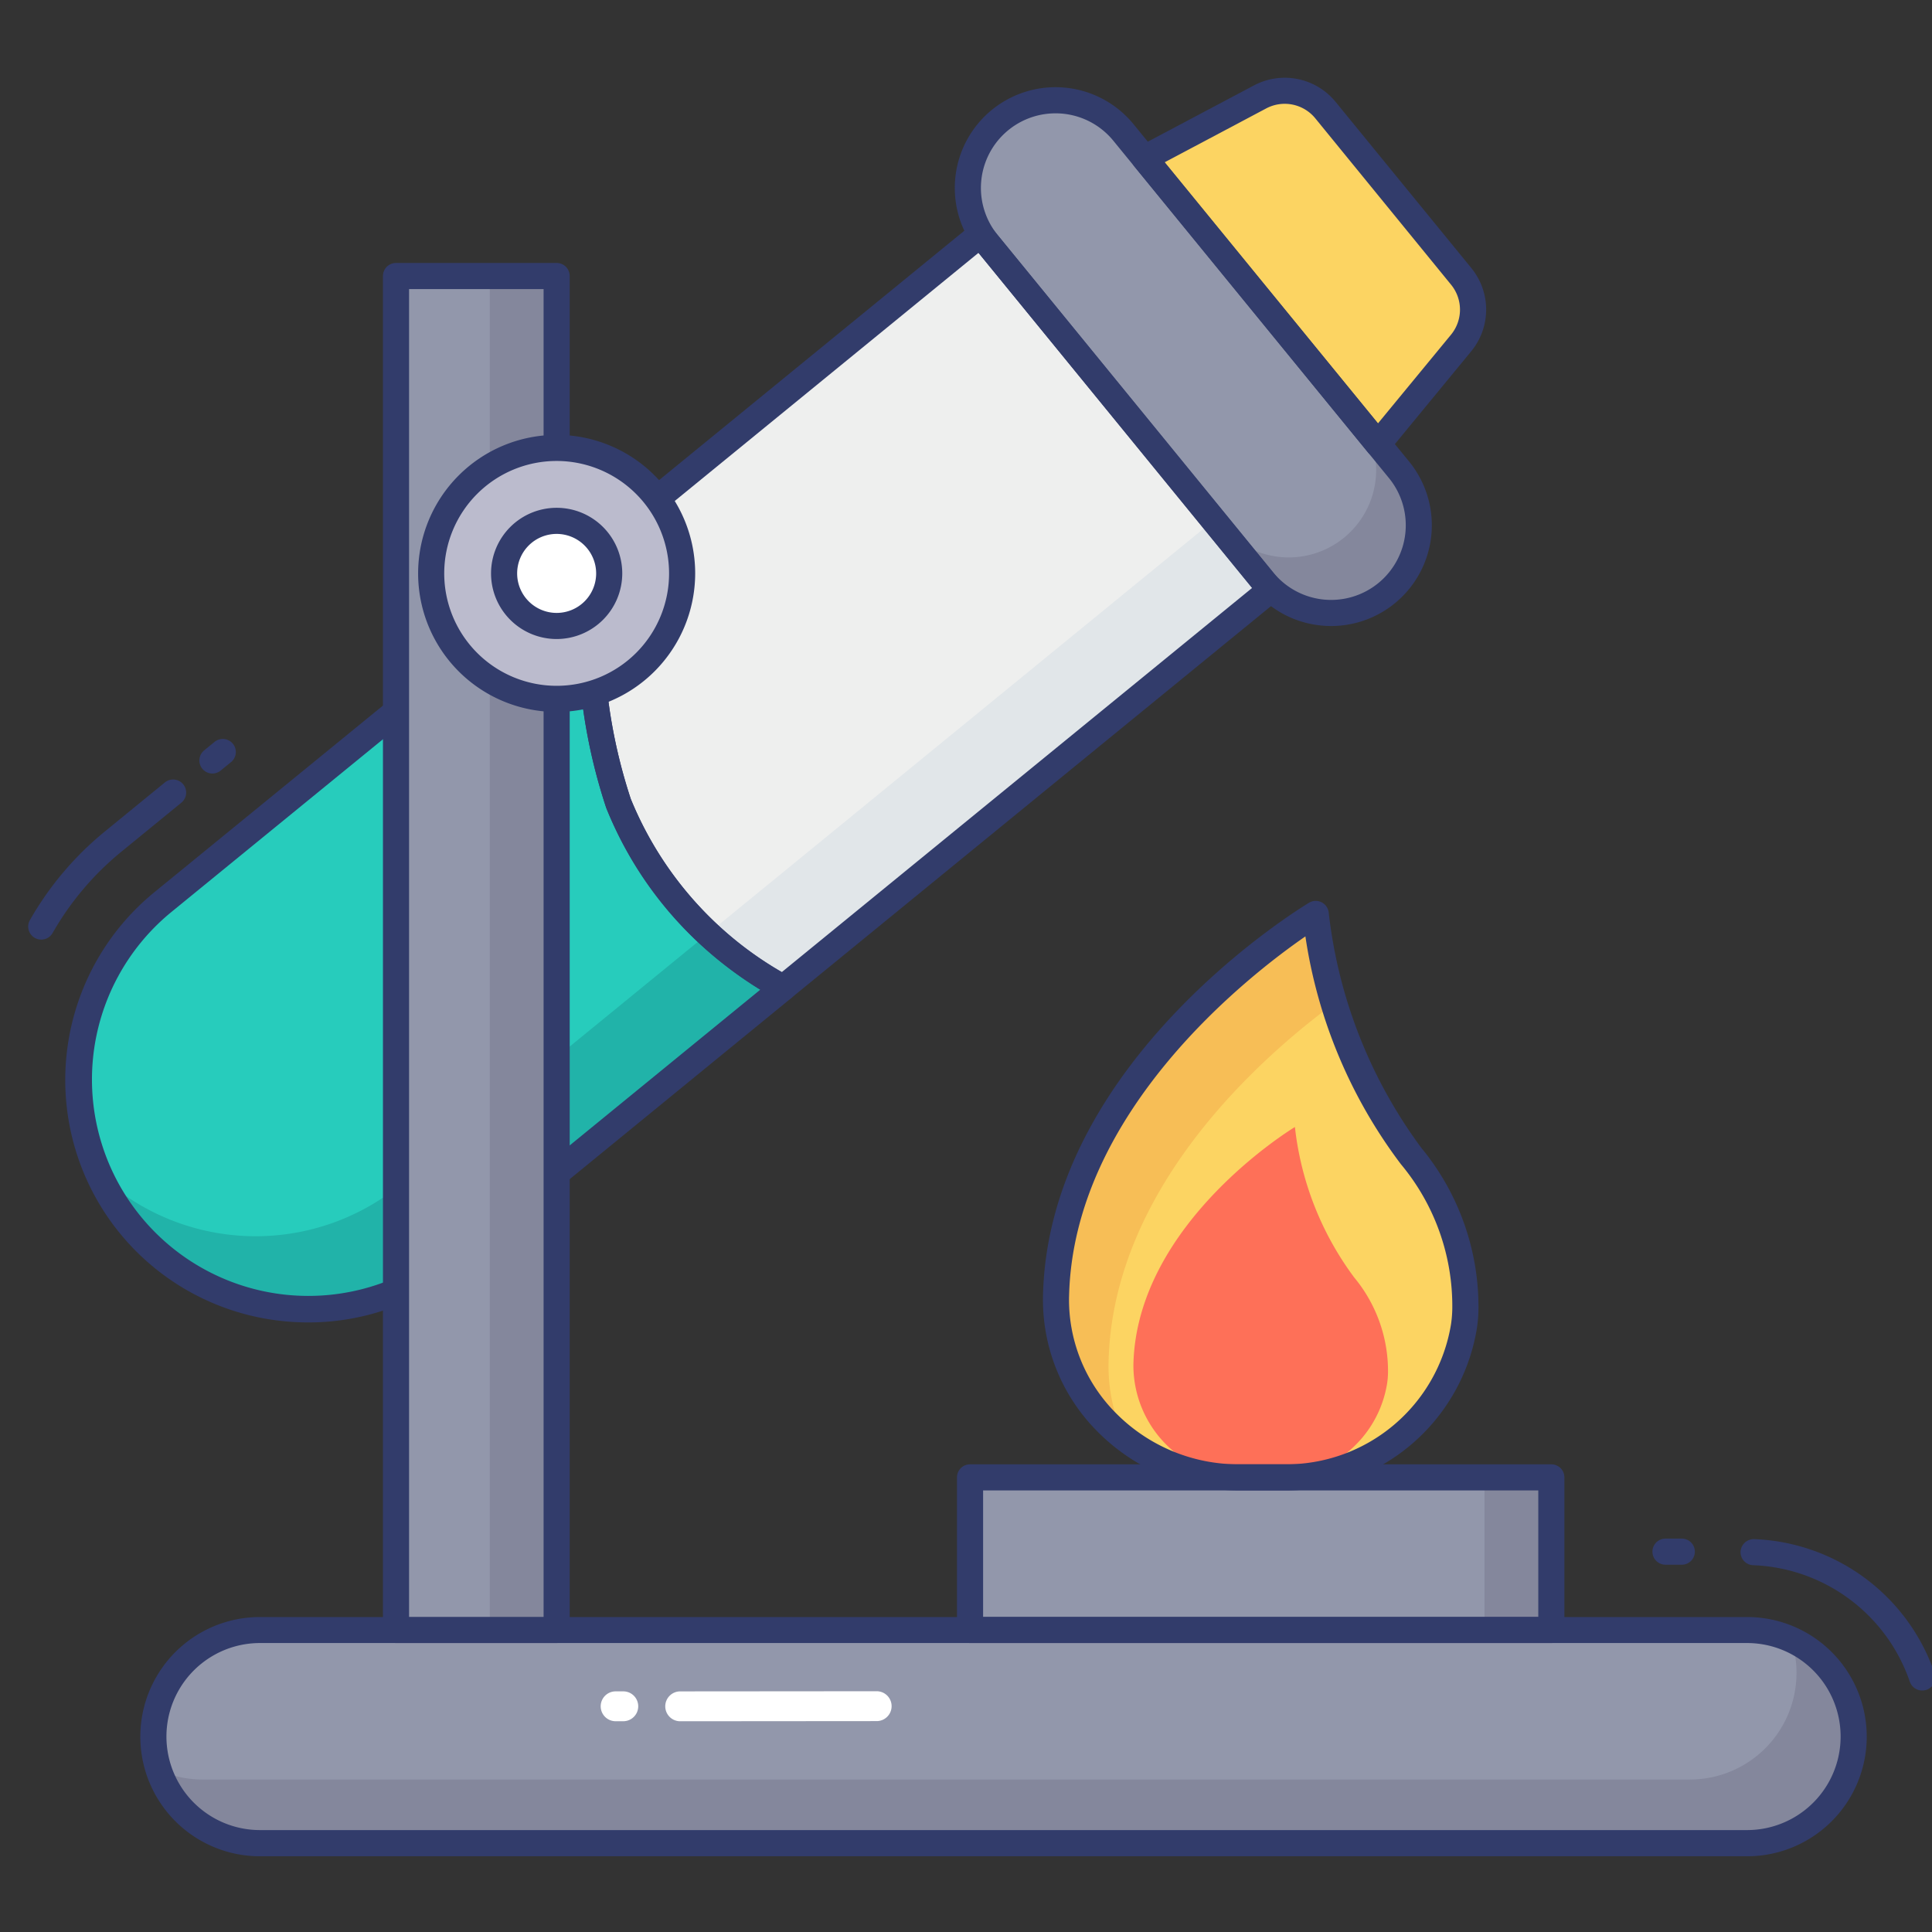<svg id="color_line" height="512" viewBox="0 0 74 74" width="512" xmlns="http://www.w3.org/2000/svg" data-name="color line"><rect x="0" y="0" width="74" height="74" fill="#333333" stroke="none"/><path d="m40.447 49.649c.185-8.773 9.947-14.642 9.947-14.642a19.037 19.037 0 0 0 3.655 9.27 9.029 9.029 0 0 1 2.079 5.851 4.836 4.836 0 0 1 -.056.678 6.887 6.887 0 0 1 -6.87 5.781h-1.779a6.913 6.913 0 0 1 -6.976-6.938z" fill="#fcd462"/><path d="m42.46 52.19a6.534 6.534 0 0 0 .61 2.9 6.712 6.712 0 0 1 -2.62-5.44c.18-8.77 9.94-14.64 9.94-14.64a18.555 18.555 0 0 0 .71 3.42c-2.66 1.96-8.5 7-8.64 13.76z" fill="#f7be56"/><path d="m37.155 56.587h22.265v5.845h-22.265z" fill="#9297ab"/><rect fill="#9297ab" height="8.164" rx="4.082" width="65.126" x="5.874" y="62.432"/><path d="m29.99 37.84-12.64 10.33a8.788 8.788 0 1 1 -11.12-13.61l13.76-11.23 1.5-1.23a10.606 10.606 0 0 1 .52 1.25c.82 2.4.81 5.04 1.68 7.42a14.07 14.07 0 0 0 6.3 7.07z" fill="#27ccbc"/><path d="m48.66 22.59-18.67 15.25a14.07 14.07 0 0 1 -6.3-7.07c-.87-2.38-.86-5.02-1.68-7.42a10.606 10.606 0 0 0 -.52-1.25l16.06-13.12z" fill="#eeefee"/><path d="m29.99 37.84-12.64 10.33a8.79 8.79 0 0 1 -13.58-3.21 8.784 8.784 0 0 0 11.58.41l11.79-9.63a16.756 16.756 0 0 0 2.85 2.1z" fill="#21b3a9"/><path d="m48.66 22.59-18.67 15.25a16.756 16.756 0 0 1 -2.85-2.1l19.35-15.81z" fill="#e1e6e9"/><path d="m53.584 17.995-10.554-12.921a3.358 3.358 0 0 0 -5.2 4.249l10.553 12.921a3.358 3.358 0 0 0 5.2-4.249z" fill="#9297ab"/><path d="m53.58 17.99-1.23-1.5a3.35 3.35 0 0 1 -5.558 3.662v.143l1.588 1.945a3.358 3.358 0 1 0 5.2-4.25z" fill="#84879c"/><path d="m43.836 6.06 8.943 10.949 3.188-3.876a2.007 2.007 0 0 0 0-2.544l-5.203-6.375a2.007 2.007 0 0 0 -2.494-.5z" fill="#fcd462"/><path d="m52.779 17.508a.482.482 0 0 1 -.387-.184l-8.943-10.948a.5.5 0 0 1 .153-.758l4.434-2.35a2.515 2.515 0 0 1 3.116.629l5.207 6.375a2.513 2.513 0 0 1 -.005 3.179l-3.187 3.875a.5.5 0 0 1 -.388.182zm-8.17-11.292 8.171 10 2.8-3.4a1.51 1.51 0 0 0 0-1.911l-5.203-6.375a1.512 1.512 0 0 0 -1.877-.378z" fill="#323c6b"/><path d="m56.86 56.59h2.56v5.84h-2.56z" fill="#84879c"/><path d="m71 66.51a4.086 4.086 0 0 1 -4.08 4.09h-56.96a4.073 4.073 0 0 1 -2.89-1.2 4.207 4.207 0 0 1 -1-1.61 4.024 4.024 0 0 0 1.7.37h56.96a4.084 4.084 0 0 0 4.08-4.08 4.133 4.133 0 0 0 -.2-1.28 4.094 4.094 0 0 1 2.39 3.71z" fill="#84879c"/><path d="m64.417 59.932h-.625a.5.5 0 0 1 0-1h.625a.5.5 0 0 1 0 1z" fill="#323c6b"/><path d="m73.623 64.75a.5.5 0 0 1 -.474-.34 6.611 6.611 0 0 0 -6-4.459.5.5 0 0 1 -.482-.517.509.509 0 0 1 .517-.482 7.614 7.614 0 0 1 6.916 5.138.5.5 0 0 1 -.313.634.494.494 0 0 1 -.164.026z" fill="#323c6b"/><path d="m1.58 35.989a.5.5 0 0 1 -.434-.748 12.141 12.141 0 0 1 2.868-3.392l2.294-1.874a.5.5 0 1 1 .633.774l-2.294 1.875a11.149 11.149 0 0 0 -2.633 3.114.5.5 0 0 1 -.434.251z" fill="#323c6b"/><path d="m8.136 29.628a.5.5 0 0 1 -.316-.887l.382-.312a.5.5 0 1 1 .632.774l-.382.312a.5.5 0 0 1 -.316.113z" fill="#323c6b"/><path d="m43.412 52.273c.115-5.456 6.186-9.106 6.186-9.106a11.839 11.839 0 0 0 2.273 5.765 5.615 5.615 0 0 1 1.293 3.639 3.007 3.007 0 0 1 -.035.422 4.283 4.283 0 0 1 -4.273 3.6h-1.106a4.3 4.3 0 0 1 -4.338-4.32z" fill="#fe7058"/><g fill="#323c6b"><path d="m49.2 57.087h-1.78a7.608 7.608 0 0 1 -5.4-2.271 7.142 7.142 0 0 1 -2.071-5.177c.189-8.946 9.781-14.815 10.189-15.061a.5.5 0 0 1 .756.388 18.673 18.673 0 0 0 3.546 9 9.581 9.581 0 0 1 2.189 6.172 5.388 5.388 0 0 1 -.061.741 7.4 7.4 0 0 1 -7.368 6.208zm-8.253-7.427a6.147 6.147 0 0 0 1.786 4.456 6.6 6.6 0 0 0 4.69 1.971h1.777a6.4 6.4 0 0 0 6.375-5.353 4.437 4.437 0 0 0 .051-.606 8.479 8.479 0 0 0 -1.97-5.539 19.117 19.117 0 0 1 -3.656-8.723c-2.155 1.489-8.9 6.71-9.052 13.794z"/><path d="m59.42 62.932h-22.265a.5.5 0 0 1 -.5-.5v-5.845a.5.5 0 0 1 .5-.5h22.265a.5.5 0 0 1 .5.5v5.845a.5.5 0 0 1 -.5.5zm-21.765-1h21.265v-4.845h-21.265z"/><path d="m66.918 71.1h-56.961a4.582 4.582 0 1 1 0-9.164h56.961a4.582 4.582 0 0 1 0 9.164zm-56.961-8.168a3.582 3.582 0 1 0 0 7.164h56.961a3.582 3.582 0 0 0 0-7.164z"/><path d="m11.808 50.652a9.445 9.445 0 0 1 -.952-.048 9.284 9.284 0 0 1 -4.942-16.431l15.26-12.459a.5.5 0 0 1 .764.164 10.972 10.972 0 0 1 .544 1.309 22.94 22.94 0 0 1 .824 3.688 20.514 20.514 0 0 0 .854 3.725 13.682 13.682 0 0 0 6.085 6.812.5.5 0 0 1 .062.817l-12.64 10.33a9.22 9.22 0 0 1 -5.859 2.093zm9.492-27.752-14.754 12.047a8.288 8.288 0 0 0 10.488 12.836l12.096-9.883a14.309 14.309 0 0 1 -5.911-6.957 21.582 21.582 0 0 1 -.9-3.9 22.184 22.184 0 0 0 -.783-3.526c-.075-.217-.152-.425-.236-.617z"/><path d="m29.99 38.34a.5.5 0 0 1 -.255-.07 14.663 14.663 0 0 1 -6.516-7.331 21.582 21.582 0 0 1 -.9-3.9 22.184 22.184 0 0 0 -.783-3.526 10.13 10.13 0 0 0 -.494-1.188.5.5 0 0 1 .131-.61l16.06-13.12a.5.5 0 0 1 .367-.11.5.5 0 0 1 .337.181l11.11 13.61a.5.5 0 0 1 -.071.7l-18.67 15.25a.5.5 0 0 1 -.316.114zm-7.881-16.1c.13.292.253.6.373.946a22.94 22.94 0 0 1 .824 3.688 20.514 20.514 0 0 0 .854 3.726 13.5 13.5 0 0 0 5.788 6.631l18.009-14.71-10.478-12.837z"/><path d="m50.99 23.978q-.2 0-.394-.02a3.834 3.834 0 0 1 -2.6-1.4l-10.555-12.919a3.858 3.858 0 1 1 5.976-4.882l10.555 12.921a3.859 3.859 0 0 1 -2.981 6.3zm-10.563-19.637a2.857 2.857 0 0 0 -2.211 4.665l10.554 12.921a2.858 2.858 0 0 0 4.43-3.616l-10.557-12.921a2.854 2.854 0 0 0 -2.216-1.049z"/></g><path d="m15.168 10.572h6.153v51.859h-6.153z" fill="#9297ab"/><path d="m18.76 10.57h2.56v51.86h-2.56z" fill="#84879c"/><path d="m21.321 62.932h-6.153a.5.5 0 0 1 -.5-.5v-51.86a.5.5 0 0 1 .5-.5h6.153a.5.5 0 0 1 .5.5v51.86a.5.5 0 0 1 -.5.5zm-5.653-1h5.153v-50.86h-5.153z" fill="#323c6b"/><circle cx="21.321" cy="21.963" fill="#bbbbcd" r="4.806"/><path d="m21.321 27.269a5.306 5.306 0 1 1 5.306-5.306 5.312 5.312 0 0 1 -5.306 5.306zm0-9.613a4.306 4.306 0 1 0 4.306 4.307 4.312 4.312 0 0 0 -4.306-4.307z" fill="#323c6b"/><circle cx="21.321" cy="21.963" fill="#fff" r="2.013"/><path d="m21.321 24.476a2.513 2.513 0 1 1 2.513-2.513 2.516 2.516 0 0 1 -2.513 2.513zm0-4.026a1.513 1.513 0 1 0 1.513 1.513 1.515 1.515 0 0 0 -1.513-1.513z" fill="#323c6b"/><path d="m33.585 64.778a.572.572 0 0 1 -.013 1.144l-7.525.006a.572.572 0 1 1 .012-1.144l7.525-.006z" fill="#fff"/><path d="m23.878 64.783a.572.572 0 0 1 -.009 1.144h-.289a.572.572 0 1 1 0-1.144h.293z" fill="#fff"/></svg>